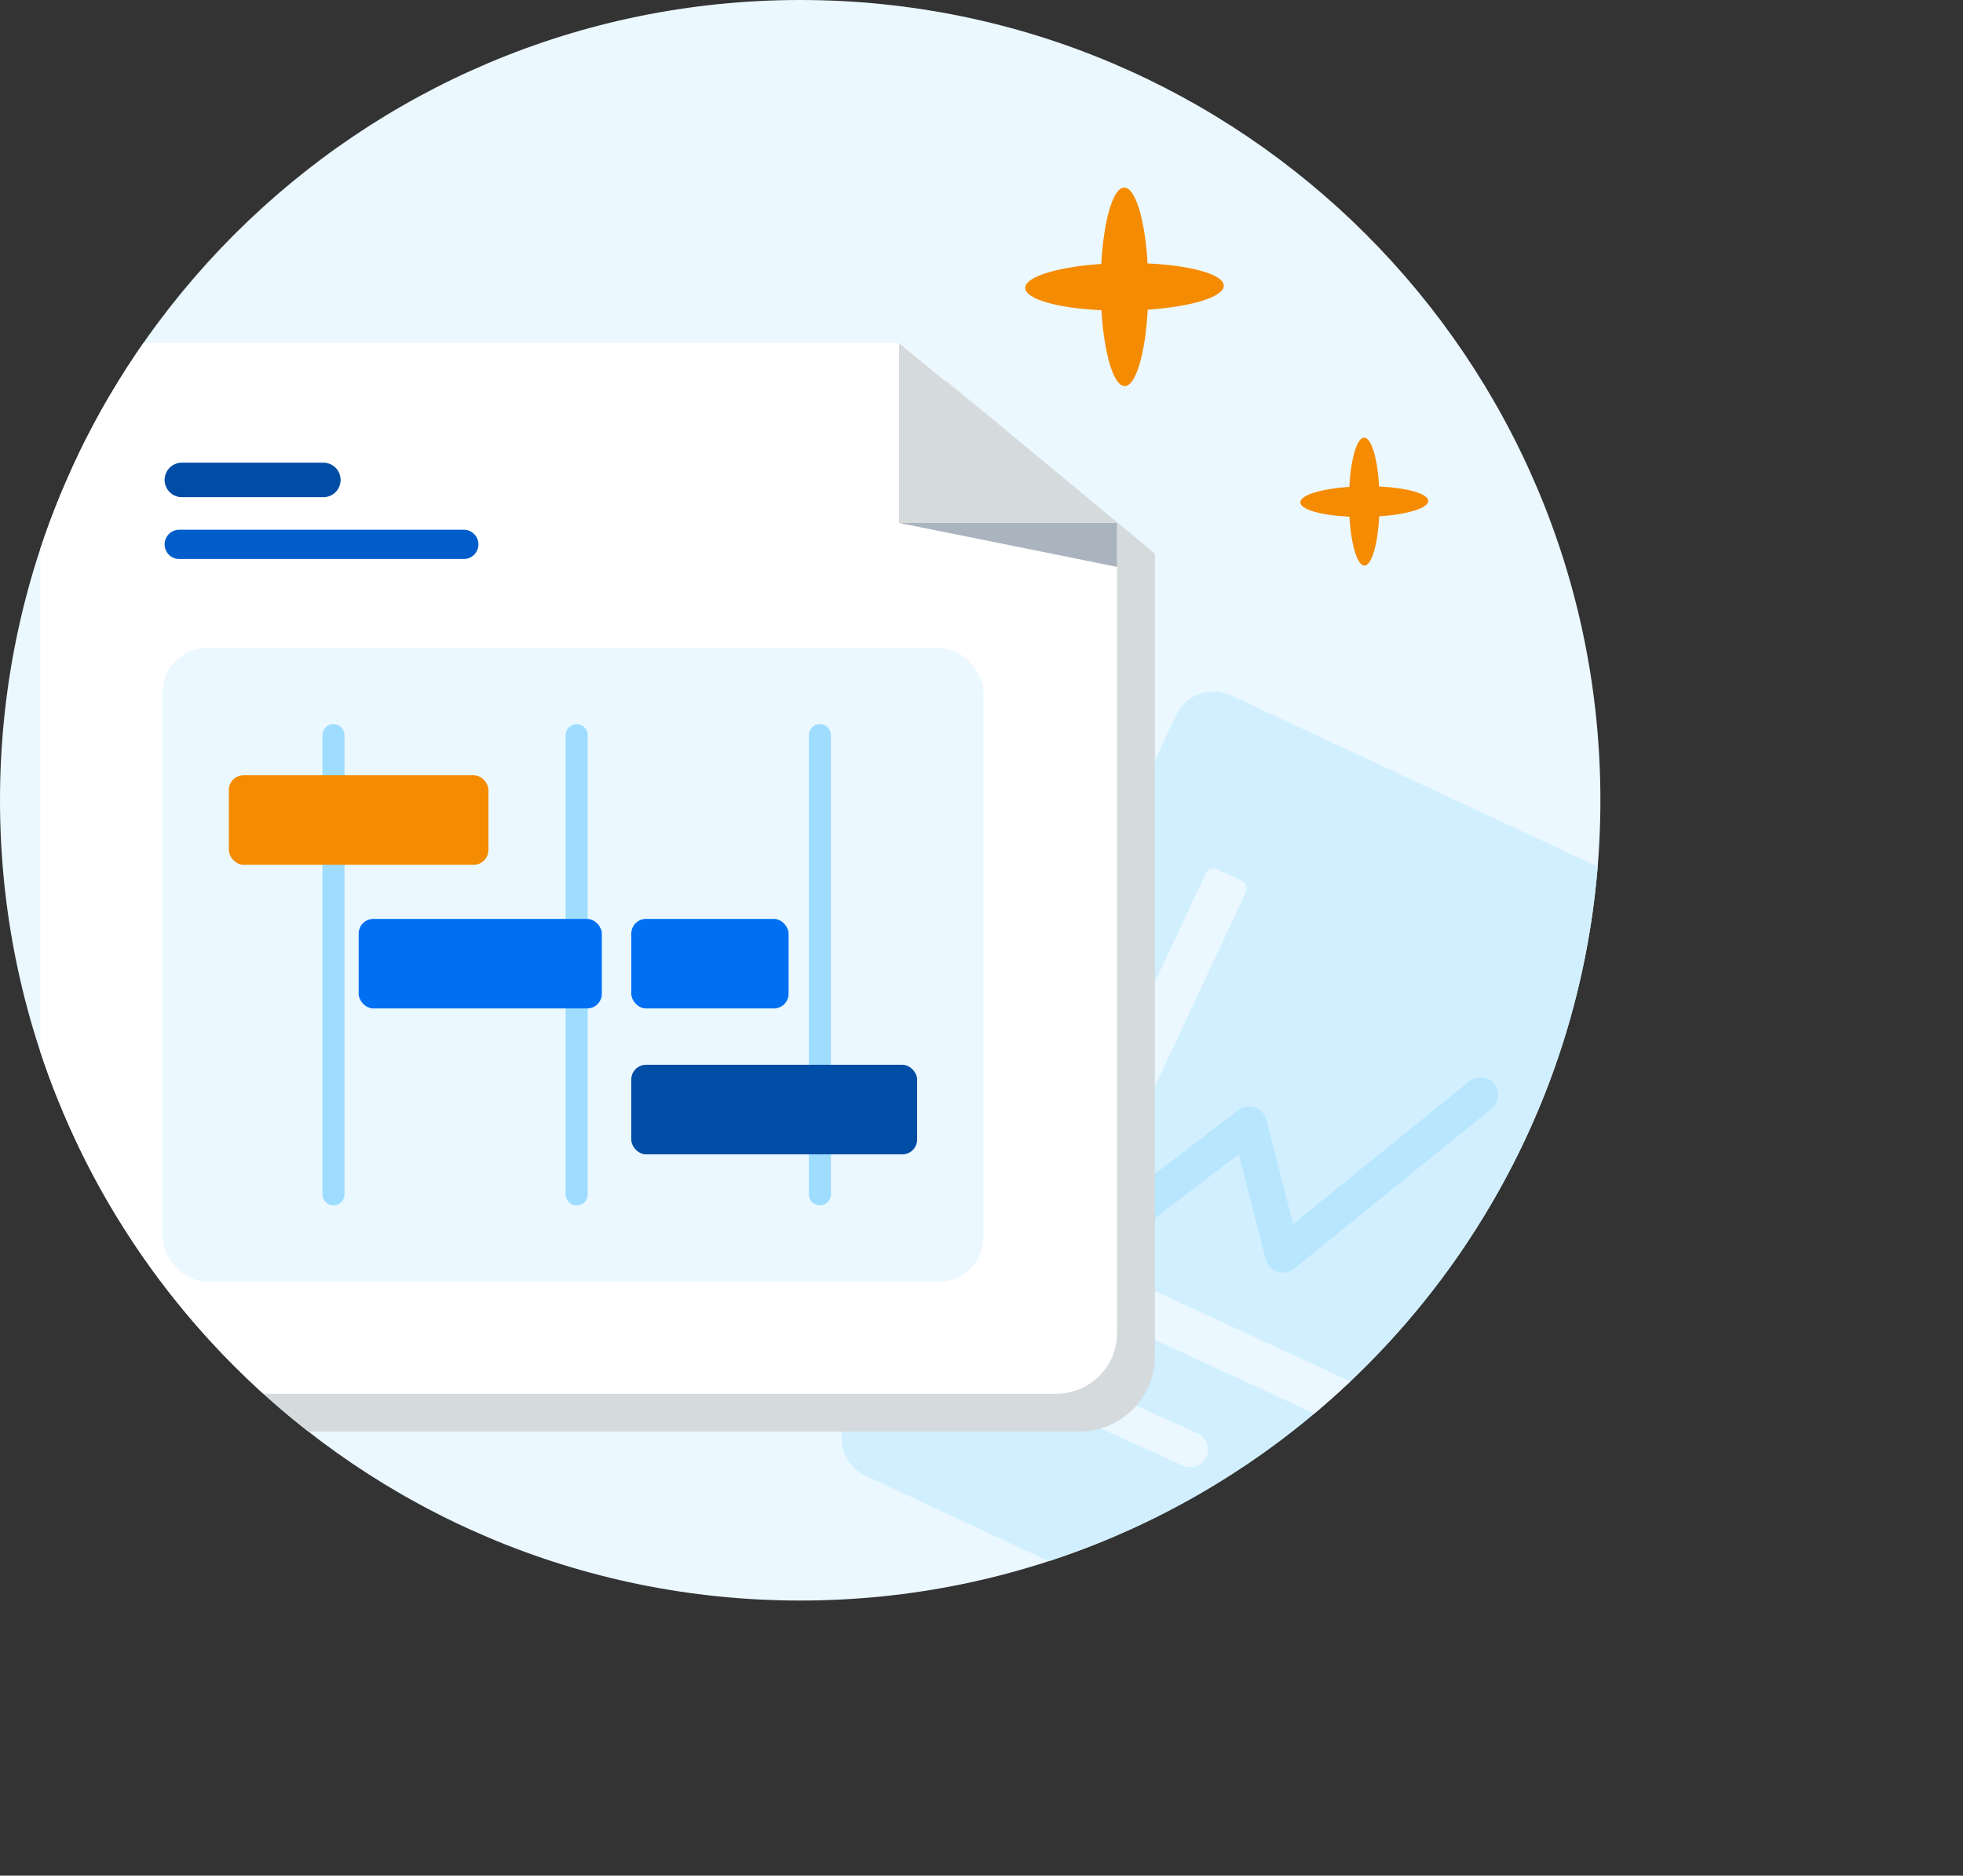 <svg width="157" height="150" viewBox="0 0 157 150" fill="none" xmlns="http://www.w3.org/2000/svg">
<rect x="0" y="0" width="157" height="150" fill="#333333" stroke="none"/>
<path d="M64 128C99.346 128 128 99.346 128 64C128 28.654 99.346 0 64 0C28.654 0 0 28.654 0 64C0 99.346 28.654 128 64 128Z" fill="#EBF8FF"/>
<path fill-rule="evenodd" clip-rule="evenodd" d="M83.868 124.855C107.875 117.022 125.641 95.379 127.782 69.31L98.435 55.607C96.792 54.84 94.835 55.551 94.064 57.196L67.617 113.637C66.847 115.282 67.554 117.237 69.197 118.004L83.868 124.855Z" fill="#D1EFFF"/>
<path fill-rule="evenodd" clip-rule="evenodd" d="M119.501 86.679C119.991 87.284 119.898 88.172 119.293 88.662L103.491 101.468C103.118 101.77 102.617 101.861 102.161 101.711C101.706 101.56 101.358 101.188 101.238 100.723L99.075 92.309L85.938 102.308C85.319 102.779 84.434 102.659 83.963 102.04C83.492 101.42 83.612 100.536 84.231 100.064L99.058 88.779C99.434 88.493 99.928 88.414 100.374 88.569C100.821 88.724 101.159 89.092 101.277 89.55L103.422 97.895L117.518 86.472C118.123 85.981 119.01 86.074 119.501 86.679Z" fill="#B8E6FF"/>
<path d="M96.43 69.863C96.595 69.51 97.014 69.358 97.367 69.523L99.298 70.427C99.65 70.593 99.802 71.012 99.637 71.365L85.325 101.935C85.16 102.288 84.74 102.44 84.388 102.275L82.457 101.371C82.105 101.206 81.953 100.786 82.118 100.433L96.43 69.863Z" fill="#EBF8FF"/>
<path fill-rule="evenodd" clip-rule="evenodd" d="M107.999 110.476L83.534 99.16C83.181 98.997 82.762 99.151 82.599 99.504L81.704 101.439C81.54 101.793 81.694 102.211 82.047 102.375L105.118 113.046C106.104 112.218 107.065 111.361 107.999 110.476Z" fill="#EBF8FF"/>
<path d="M79.066 108.619C79.387 107.909 80.225 107.588 80.934 107.909L95.789 114.635C96.498 114.956 96.81 115.797 96.489 116.507C96.168 117.216 95.33 117.537 94.621 117.216L79.766 110.491C79.057 110.17 78.745 109.328 79.066 108.619Z" fill="#EBF8FF"/>
<path fill-rule="evenodd" clip-rule="evenodd" d="M24.662 114.487H86.312C89.658 114.487 92.371 111.774 92.371 108.428V44.281L75.692 30.453H12.309C11.01 30.453 9.806 30.862 8.819 31.558C7.898 33.123 7.04 34.73 6.251 36.376C6.25 36.422 6.25 36.467 6.25 36.512V91.62C10.553 100.6 16.889 108.421 24.662 114.487Z" fill="#D5DADD"/>
<path fill-rule="evenodd" clip-rule="evenodd" d="M21.06 111.457H84.494C87.171 111.457 89.342 109.287 89.342 106.61V41.951L71.996 27.424L11.475 27.424C7.977 32.438 5.178 37.977 3.221 43.898V84.102C6.732 94.725 12.951 104.116 21.06 111.457Z" fill="white"/>
<path d="M71.903 41.818L89.342 45.335V41.818H71.903Z" fill="#A9B4BE"/>
<path d="M71.903 41.819H89.342L71.903 27.424V41.819Z" fill="#D5DADD"/>
<path d="M97.875 22.847C97.875 21.948 95.267 21.229 91.782 21.066C91.583 17.586 90.816 14.998 89.918 15C89.019 15.002 88.272 17.61 88.081 21.108C84.586 21.347 81.988 22.128 82 23.028C82.012 23.929 84.608 24.648 88.093 24.809C88.302 28.289 89.059 30.877 89.956 30.875C90.852 30.873 91.603 28.265 91.794 24.767C95.289 24.528 97.885 23.747 97.875 22.847Z" fill="#F58B00"/>
<path d="M114.231 40.057C114.231 39.478 112.55 39.014 110.304 38.909C110.176 36.666 109.682 34.999 109.102 35C108.523 35.001 108.042 36.682 107.919 38.936C105.667 39.09 103.992 39.593 104 40.174C104.008 40.754 105.681 41.218 107.926 41.321C108.061 43.564 108.549 45.232 109.127 45.231C109.705 45.229 110.189 43.549 110.312 41.294C112.564 41.14 114.237 40.637 114.231 40.057Z" fill="#F58B00"/>
<rect x="13" y="51.828" width="65.654" height="50.658" rx="3.531" fill="#EBF8FF"/>
<path fill-rule="evenodd" clip-rule="evenodd" d="M26.67 57.91C27.158 57.91 27.553 58.305 27.553 58.793L27.553 95.52C27.553 96.007 27.158 96.403 26.67 96.403C26.183 96.403 25.788 96.007 25.788 95.52L25.788 58.793C25.788 58.305 26.183 57.91 26.67 57.91Z" fill="#9EDDFF"/>
<path fill-rule="evenodd" clip-rule="evenodd" d="M46.121 57.91C46.609 57.91 47.004 58.305 47.004 58.793L47.004 95.52C47.004 96.007 46.609 96.403 46.121 96.403C45.634 96.403 45.238 96.007 45.238 95.52L45.238 58.793C45.238 58.305 45.634 57.91 46.121 57.91Z" fill="#9EDDFF"/>
<path fill-rule="evenodd" clip-rule="evenodd" d="M65.572 57.91C66.059 57.91 66.455 58.305 66.455 58.793L66.455 95.52C66.455 96.007 66.059 96.403 65.572 96.403C65.084 96.403 64.689 96.007 64.689 95.52L64.689 58.793C64.689 58.305 65.084 57.91 65.572 57.91Z" fill="#9EDDFF"/>
<rect x="18.305" y="61.998" width="20.76" height="7.161" rx="1.177" fill="#F58B00"/>
<rect x="50.49" y="85.154" width="22.861" height="7.161" rx="1.177" fill="#004DA5"/>
<rect x="50.49" y="73.488" width="12.582" height="7.161" rx="1.177" fill="#0070F2"/>
<rect x="28.685" y="73.488" width="19.451" height="7.161" rx="1.177" fill="#0070F2"/>
<path d="M25.861 37H14.547C13.784 37 13.166 37.618 13.166 38.381C13.166 39.144 13.784 39.762 14.547 39.762H25.861C26.624 39.762 27.242 39.144 27.242 38.381C27.242 37.618 26.624 37 25.861 37Z" fill="#004DA5"/>
<path d="M37.094 42.365H14.336C13.69 42.365 13.166 42.889 13.166 43.535C13.166 44.182 13.69 44.706 14.336 44.706H37.094C37.741 44.706 38.265 44.182 38.265 43.535C38.265 42.889 37.741 42.365 37.094 42.365Z" fill="#005DC9"/>
</svg>
